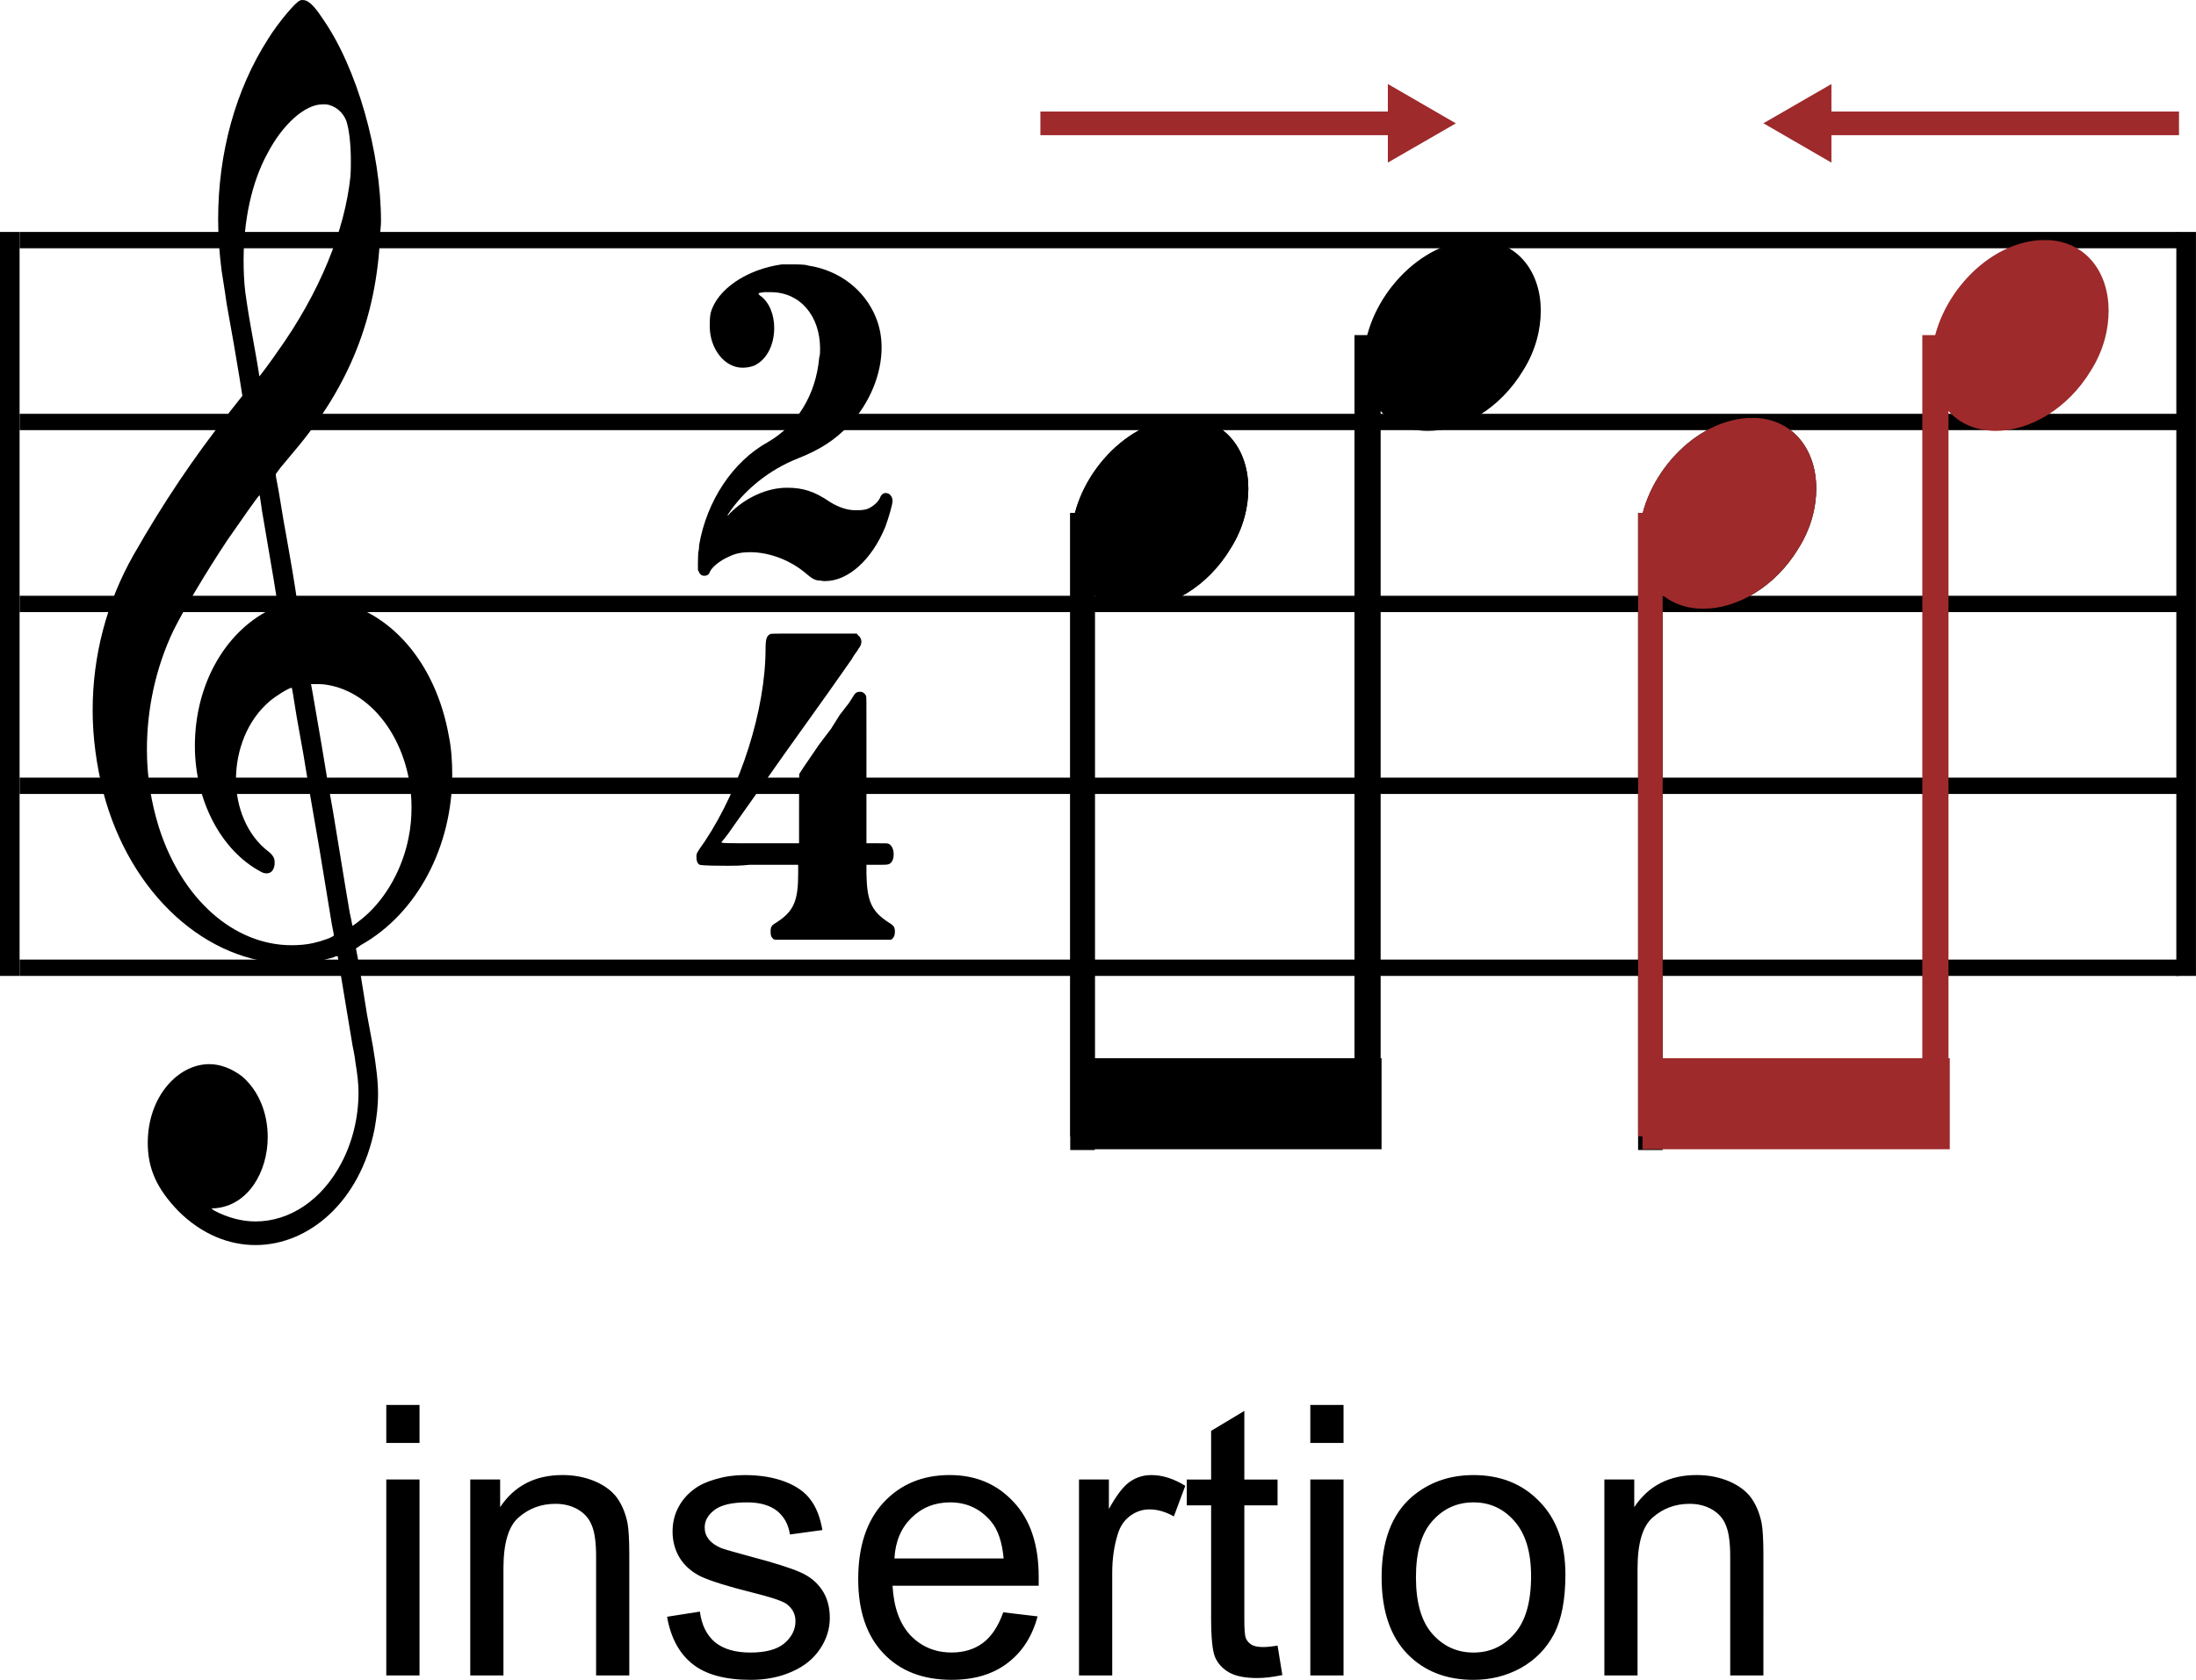 <?xml version="1.0" encoding="UTF-8" standalone="no"?>
<!-- Created with Inkscape (http://www.inkscape.org/) -->

<svg
   width="24.615mm"
   height="18.834mm"
   viewBox="0 0 24.615 18.834"
   version="1.1"
   id="svg1"
   inkscape:version="1.3.2 (091e20ef0f, 2023-11-25, custom)"
   sodipodi:docname="insertion.svg"
   xmlns:inkscape="http://www.inkscape.org/namespaces/inkscape"
   xmlns:sodipodi="http://sodipodi.sourceforge.net/DTD/sodipodi-0.dtd"
   xmlns="http://www.w3.org/2000/svg"
   xmlns:svg="http://www.w3.org/2000/svg">
  <sodipodi:namedview
     id="namedview1"
     pagecolor="#505050"
     bordercolor="#ffffff"
     borderopacity="1"
     inkscape:showpageshadow="0"
     inkscape:pageopacity="0"
     inkscape:pagecheckerboard="1"
     inkscape:deskcolor="#d1d1d1"
     inkscape:document-units="mm"
     inkscape:zoom="0.45609127"
     inkscape:cx="83.316657"
     inkscape:cy="274.06795"
     inkscape:window-width="956"
     inkscape:window-height="1049"
     inkscape:window-x="2880"
     inkscape:window-y="0"
     inkscape:window-maximized="1"
     inkscape:current-layer="layer1" />
  <defs
     id="defs1">
    <clipPath
       clipPathUnits="userSpaceOnUse"
       id="clipPath11">
      <path
         d="M 0,56.806 H 534.167 V 0 H 0 Z"
         transform="translate(-112.672,-55.617)"
         id="path11" />
    </clipPath>
    <clipPath
       clipPathUnits="userSpaceOnUse"
       id="clipPath13">
      <path
         d="M 0,56.806 H 534.167 V 0 H 0 Z"
         transform="translate(-127.989,-47.231)"
         id="path13" />
    </clipPath>
    <clipPath
       clipPathUnits="userSpaceOnUse"
       id="clipPath15">
      <path
         d="M 0,56.806 H 534.167 V 0 H 0 Z"
         transform="translate(-127.618,-35.484)"
         id="path15" />
    </clipPath>
    <clipPath
       clipPathUnits="userSpaceOnUse"
       id="clipPath17">
      <path
         d="M 0,56.806 H 534.167 V 0 H 0 Z"
         transform="translate(-137.539,-39.332)"
         id="path17" />
    </clipPath>
    <clipPath
       clipPathUnits="userSpaceOnUse"
       id="clipPath19">
      <path
         d="M 0,56.806 H 534.167 V 0 H 0 Z"
         transform="translate(-140.625,-42.352)"
         id="path19" />
    </clipPath>
    <clipPath
       clipPathUnits="userSpaceOnUse"
       id="clipPath21">
      <path
         d="M 0,56.806 H 534.167 V 0 H 0 Z"
         transform="translate(-146.594,-44.984)"
         id="path21" />
    </clipPath>
    <clipPath
       clipPathUnits="userSpaceOnUse"
       id="clipPath23">
      <path
         d="M 0,56.806 H 534.167 V 0 H 0 Z"
         transform="translate(-140.625,-42.352)"
         id="path23" />
    </clipPath>
    <clipPath
       clipPathUnits="userSpaceOnUse"
       id="clipPath25">
      <path
         d="M 0,56.806 H 534.167 V 0 H 0 Z"
         transform="translate(-137.539,-39.332)"
         id="path25" />
    </clipPath>
    <clipPath
       clipPathUnits="userSpaceOnUse"
       id="clipPath27">
      <path
         d="M 0,56.806 H 534.167 V 0 H 0 Z"
         id="path27" />
    </clipPath>
    <clipPath
       clipPathUnits="userSpaceOnUse"
       id="clipPath29">
      <path
         d="M 0,56.806 H 534.167 V 0 H 0 Z"
         transform="translate(-149.918,-48.004)"
         id="path29" />
    </clipPath>
    <clipPath
       clipPathUnits="userSpaceOnUse"
       id="clipPath31">
      <path
         d="M 0,56.806 H 534.167 V 0 H 0 Z"
         transform="translate(-155.582,-39.332)"
         id="path31" />
    </clipPath>
    <clipPath
       clipPathUnits="userSpaceOnUse"
       id="clipPath33">
      <path
         d="M 0,56.806 H 534.167 V 0 H 0 Z"
         transform="translate(-158.672,-42.352)"
         id="path33" />
    </clipPath>
    <clipPath
       clipPathUnits="userSpaceOnUse"
       id="clipPath35">
      <path
         d="M 0,56.806 H 534.167 V 0 H 0 Z"
         transform="translate(-164.637,-44.984)"
         id="path35" />
    </clipPath>
    <clipPath
       clipPathUnits="userSpaceOnUse"
       id="clipPath37">
      <path
         d="M 0,56.806 H 534.167 V 0 H 0 Z"
         transform="translate(-158.672,-42.352)"
         id="path37" />
    </clipPath>
    <clipPath
       clipPathUnits="userSpaceOnUse"
       id="clipPath39">
      <path
         d="M 0,56.806 H 534.167 V 0 H 0 Z"
         transform="translate(-155.582,-39.332)"
         id="path39" />
    </clipPath>
    <clipPath
       clipPathUnits="userSpaceOnUse"
       id="clipPath41">
      <path
         d="M 0,56.806 H 534.167 V 0 H 0 Z"
         id="path41" />
    </clipPath>
    <clipPath
       clipPathUnits="userSpaceOnUse"
       id="clipPath43">
      <path
         d="M 0,56.806 H 534.167 V 0 H 0 Z"
         transform="translate(-167.961,-48.004)"
         id="path43" />
    </clipPath>
    <clipPath
       clipPathUnits="userSpaceOnUse"
       id="clipPath45">
      <path
         d="M 0,56.806 H 534.167 V 0 H 0 Z"
         transform="matrix(1,0,0,-1,-114.619,2.387)"
         id="path45" />
    </clipPath>
    <clipPath
       clipPathUnits="userSpaceOnUse"
       id="clipPath47">
      <path
         d="M 0,56.806 H 534.167 V 0 H 0 Z"
         transform="translate(-147.961,-51.713)"
         id="path47" />
    </clipPath>
    <clipPath
       clipPathUnits="userSpaceOnUse"
       id="clipPath49">
      <path
         d="M 0,56.806 H 534.167 V 0 H 0 Z"
         transform="translate(-149.402,-51.713)"
         id="path49" />
    </clipPath>
    <clipPath
       clipPathUnits="userSpaceOnUse"
       id="clipPath51">
      <path
         d="M 0,56.806 H 534.167 V 0 H 0 Z"
         transform="translate(-159.172,-51.717)"
         id="path51" />
    </clipPath>
    <clipPath
       clipPathUnits="userSpaceOnUse"
       id="clipPath53">
      <path
         d="M 0,56.806 H 534.167 V 0 H 0 Z"
         transform="translate(-160.613,-51.715)"
         id="path53" />
    </clipPath>
  </defs>
  <g
     inkscape:label="Layer 1"
     inkscape:groupmode="layer"
     id="layer1"
     transform="translate(-82.815,-75.935)">
    <path
       id="path1"
       d="M 83.035,78.627 H 107.237"
       style="fill:none;stroke:#000000;stroke-width:0.183;stroke-linecap:butt;stroke-linejoin:miter;stroke-miterlimit:4;stroke-dasharray:none;stroke-opacity:1" />
    <path
       id="path2"
       d="M 83.035,80.666 H 107.237"
       style="fill:none;stroke:#000000;stroke-width:0.183;stroke-linecap:butt;stroke-linejoin:miter;stroke-miterlimit:4;stroke-dasharray:none;stroke-opacity:1" />
    <path
       id="path3"
       d="M 83.035,82.706 H 107.237"
       style="fill:none;stroke:#000000;stroke-width:0.183;stroke-linecap:butt;stroke-linejoin:miter;stroke-miterlimit:4;stroke-dasharray:none;stroke-opacity:1" />
    <path
       id="path4"
       d="M 83.035,84.745 H 107.237"
       style="fill:none;stroke:#000000;stroke-width:0.183;stroke-linecap:butt;stroke-linejoin:miter;stroke-miterlimit:4;stroke-dasharray:none;stroke-opacity:1" />
    <path
       id="path5"
       d="M 83.035,86.785 H 107.237"
       style="fill:none;stroke:#000000;stroke-width:0.183;stroke-linecap:butt;stroke-linejoin:miter;stroke-miterlimit:4;stroke-dasharray:none;stroke-opacity:1" />
    <path
       id="path6"
       d="m 107.237,86.849 h 0.165 v -8.286 h -0.165 z"
       style="fill:#000000;fill-opacity:1;fill-rule:nonzero;stroke:none;stroke-width:0.353" />
    <path
       id="path7"
       d="m 107.237,78.563 h 0.165 v 8.286 h -0.165 z"
       style="fill:none;stroke:#000000;stroke-width:0.055;stroke-linecap:butt;stroke-linejoin:miter;stroke-miterlimit:4;stroke-dasharray:none;stroke-opacity:1" />
    <path
       id="path8"
       d="m 82.842,86.849 h 0.165 v -8.286 h -0.165 z"
       style="fill:#000000;fill-opacity:1;fill-rule:nonzero;stroke:none;stroke-width:0.353" />
    <path
       id="path9"
       d="m 82.842,78.563 h 0.165 v 8.286 h -0.165 z"
       style="fill:none;stroke:#000000;stroke-width:0.055;stroke-linecap:butt;stroke-linejoin:miter;stroke-miterlimit:4;stroke-dasharray:none;stroke-opacity:1" />
    <path
       id="path10"
       d="m 0,0 c 0.028,0.016 0.055,0.016 0.098,0.016 0.16,0 0.348,-0.168 0.617,-0.582 1.09,-1.547 1.859,-4.246 1.859,-6.445 0,-0.164 -0.027,-0.297 -0.027,-0.465 -0.121,-2.614 -0.984,-4.762 -2.691,-6.793 l -0.461,-0.551 -0.16,-0.215 v -0.066 l 0.093,-0.5 0.149,-0.899 0.148,-0.832 c 0.203,-1.133 0.282,-1.715 0.282,-1.715 0,0 0.054,0 0.121,0.016 0.07,0 0.285,0.035 0.511,0.035 0.164,0 0.325,-0.035 0.407,-0.035 1.898,-0.301 3.367,-1.98 3.785,-4.344 0.078,-0.383 0.105,-0.8 0.105,-1.218 0,-2.247 -1.09,-4.395 -2.91,-5.411 -0.105,-0.082 -0.145,-0.097 -0.145,-0.097 v -0.02 c 0,0 0.079,-0.383 0.145,-0.812 l 0.203,-1.266 0.188,-1.016 c 0.109,-0.652 0.164,-1.117 0.164,-1.535 0,-0.363 -0.043,-0.699 -0.11,-1.082 -0.457,-2.312 -2.086,-3.695 -3.781,-3.695 -0.836,0 -1.699,0.332 -2.453,1.082 -0.672,0.699 -0.969,1.332 -0.969,2.164 0,1.465 0.957,2.5 1.953,2.5 0.348,0 0.7,-0.133 1.036,-0.383 0.566,-0.484 0.82,-1.219 0.82,-1.933 0,-1.098 -0.617,-2.18 -1.68,-2.262 h -0.109 l 0.082,-0.07 c 0.441,-0.231 0.887,-0.348 1.32,-0.348 1.09,0 2.113,0.684 2.731,1.863 0.351,0.668 0.539,1.449 0.539,2.231 0,0.3 -0.039,0.601 -0.094,0.933 0,0.035 -0.039,0.301 -0.094,0.551 -0.297,1.797 -0.473,2.848 -0.473,2.848 -0.027,0 -0.078,0 -0.121,-0.035 -0.132,-0.032 -0.418,-0.118 -0.539,-0.133 -0.293,-0.051 -0.578,-0.067 -0.847,-0.067 -2.641,0 -5.09,2.2 -5.938,5.446 -0.215,0.863 -0.336,1.73 -0.336,2.597 0,1.731 0.442,3.43 1.305,4.946 0.941,1.648 1.887,3.062 3.043,4.527 l 0.406,0.516 -0.098,0.617 -0.171,1.015 -0.231,1.297 c -0.066,0.485 -0.148,0.95 -0.16,1.051 -0.07,0.547 -0.109,1.082 -0.109,1.629 0,2.102 0.55,4.113 1.589,5.73 C -0.699,-0.715 -0.144,-0.051 0,0 M 0.824,-3.297 H 0.715 c -0.551,0 -1.266,-0.632 -1.75,-1.566 -0.5,-0.914 -0.754,-2.129 -0.754,-3.379 0,-0.332 0.012,-0.683 0.055,-1.031 0.039,-0.25 0.055,-0.418 0.16,-1.016 l 0.188,-1.051 c 0.054,-0.316 0.097,-0.566 0.097,-0.597 0.012,0 0.43,0.566 0.563,0.765 1.347,1.879 2.156,3.864 2.332,5.61 0.011,0.168 0.011,0.301 0.011,0.469 0,0.515 -0.054,1.015 -0.148,1.281 -0.105,0.265 -0.348,0.48 -0.645,0.515 m -2.035,-12.871 c -0.027,0.235 -0.066,0.418 -0.066,0.45 h -0.012 c -0.027,0 -0.609,-0.833 -1.012,-1.415 -0.687,-1.031 -1.414,-2.265 -1.71,-2.863 -0.567,-1.183 -0.848,-2.5 -0.848,-3.797 0,-0.847 0.133,-1.664 0.375,-2.449 0.73,-2.312 2.398,-3.762 4.219,-3.762 0.214,0 0.457,0.016 0.683,0.067 0.297,0.066 0.66,0.199 0.66,0.25 0,0 -0.027,0.168 -0.066,0.351 l -0.391,2.379 -0.308,1.782 -0.203,1.234 -0.215,1.199 c -0.11,0.715 -0.149,0.899 -0.149,0.899 0,0 0,0.015 -0.011,0.015 -0.082,0 -0.512,-0.265 -0.704,-0.433 -0.699,-0.598 -1.062,-1.547 -1.062,-2.481 0,-0.883 0.352,-1.766 1.023,-2.281 0.149,-0.117 0.204,-0.215 0.204,-0.332 v -0.082 c -0.028,-0.203 -0.122,-0.285 -0.258,-0.285 -0.055,0 -0.121,0.015 -0.203,0.066 -1.239,0.668 -2.071,2.25 -2.071,3.981 0,1.996 1.008,3.73 2.559,4.41 l 0.078,0.035 -0.133,0.832 -0.379,2.23 m 2.02,-5.558 c -0.106,0.015 -0.215,0.015 -0.297,0.015 H 0.418 0.352 l 0.055,-0.3 0.281,-1.633 0.176,-1.063 0.187,-1.051 0.379,-2.312 0.148,-0.883 c 0.055,-0.234 0.082,-0.433 0.094,-0.433 0.012,0 0.242,0.168 0.391,0.3 0.687,0.598 1.199,1.532 1.386,2.496 0.067,0.317 0.094,0.649 0.094,0.965 0,1.934 -1.156,3.68 -2.734,3.899"
       style="fill:#000000;fill-opacity:1;fill-rule:nonzero;stroke:none"
       transform="matrix(0.353,0,0,-0.353,86.177,75.941)"
       clip-path="url(#clipPath11)" />
    <path
       id="path12"
       d="M 0,0 H 0.254 C 0.468,0 0.754,0 0.82,-0.036 1.828,-0.184 2.636,-0.817 2.988,-1.7 3.109,-2 3.164,-2.317 3.164,-2.649 3.164,-3.465 2.8,-4.399 2.14,-5.098 1.683,-5.579 1.222,-5.879 0.511,-6.161 c -0.929,-0.367 -1.726,-1.015 -2.238,-1.8 v -0.016 c 0,0 0.043,0.016 0.07,0.066 0.512,0.516 1.196,0.817 1.817,0.817 0.512,0 0.875,-0.117 1.359,-0.449 0.297,-0.184 0.567,-0.266 0.821,-0.266 0.109,0 0.218,0 0.339,0.031 0.172,0.051 0.364,0.215 0.43,0.352 0.039,0.113 0.109,0.164 0.188,0.164 0.109,0 0.214,-0.098 0.214,-0.25 0,-0.117 -0.121,-0.531 -0.226,-0.817 -0.434,-1.062 -1.188,-1.73 -1.914,-1.73 -0.055,0 -0.094,0 -0.149,0.016 -0.187,0 -0.269,0.066 -0.511,0.269 -0.512,0.414 -1.157,0.633 -1.723,0.633 -0.242,0 -0.457,-0.035 -0.66,-0.137 -0.27,-0.113 -0.524,-0.312 -0.606,-0.465 -0.039,-0.117 -0.109,-0.148 -0.187,-0.148 -0.071,0 -0.137,0.031 -0.176,0.133 l -0.027,0.051 v 0.23 c 0,0.199 0.011,0.27 0.011,0.336 0.016,0.047 0.028,0.148 0.028,0.23 0.242,1.399 1.066,2.649 2.183,3.266 0.914,0.531 1.52,1.48 1.629,2.68 0.028,0.097 0.028,0.183 0.028,0.281 0,1.066 -0.649,1.801 -1.563,1.801 h -0.215 c -0.136,-0.02 -0.176,-0.02 -0.176,-0.051 0,0 0,-0.016 0.04,-0.051 0.312,-0.215 0.457,-0.633 0.457,-1.031 0,-0.516 -0.215,-1 -0.633,-1.199 -0.133,-0.051 -0.266,-0.067 -0.375,-0.067 -0.567,0 -1.039,0.598 -1.039,1.317 0,0.133 0,0.265 0.027,0.414 C -2.063,-0.786 -1.106,-0.153 0,0 M 0.414,-10.809 H 0.441 0.402 0.414 m 0,11.223 H 0.441 0.402 Z"
       style="fill:#000000;fill-opacity:1;fill-rule:nonzero;stroke:none"
       transform="matrix(0.353,0,0,-0.353,91.58,78.899)"
       clip-path="url(#clipPath13)" />
    <path
       id="path14"
       d="m 0,0 c 0.011,0.016 0.199,0.016 0.781,0.016 h 0.605 1.36 L 2.785,-0.035 C 2.855,-0.085 2.894,-0.168 2.894,-0.234 2.894,-0.332 2.855,-0.398 2.8,-0.468 2.785,-0.515 2.664,-0.648 2.585,-0.8 L 1.871,-1.816 0.957,-3.097 0.468,-3.781 -0.258,-4.812 -1.211,-6.16 c -0.164,-0.25 -0.34,-0.449 -0.34,-0.449 0,-0.035 0.121,-0.035 1.238,-0.035 h 1.227 v 1.082 c 0,1.102 0,1.117 0.015,1.133 0.028,0.051 0.149,0.234 0.617,0.914 l 0.188,0.25 0.191,0.25 0.282,0.449 0.296,0.383 0.149,0.234 c 0.055,0.102 0.133,0.117 0.203,0.117 0.078,0 0.148,-0.05 0.188,-0.132 0.011,-0.051 0.011,-0.082 0.011,-1.317 V -4.328 -6.644 H 3.39 c 0.313,0 0.324,0 0.367,-0.016 0.106,-0.05 0.161,-0.183 0.161,-0.332 0,-0.086 -0.016,-0.183 -0.067,-0.25 C 3.769,-7.328 3.757,-7.328 3.39,-7.328 H 3.054 V -7.609 C 3.07,-8.457 3.203,-8.792 3.73,-9.14 3.918,-9.257 3.957,-9.292 3.957,-9.457 3.957,-9.574 3.929,-9.625 3.863,-9.691 L 3.824,-9.707 H 0.148 l -0.043,0.016 c -0.078,0.066 -0.094,0.117 -0.094,0.234 0,0.165 0.016,0.2 0.215,0.317 0.527,0.348 0.66,0.683 0.66,1.531 v 0.281 h -1.547 c -0.285,-0.031 -0.511,-0.031 -0.699,-0.031 -0.851,0 -0.863,0.031 -0.879,0.031 -0.078,0.036 -0.105,0.133 -0.105,0.25 0,0.118 0,0.118 0.269,0.5 1.129,1.7 1.926,4.164 1.926,6.129 C -0.149,-0.152 -0.11,-0.05 0,0 M 0.808,-10.625 H 0.82 0.781 0.808 m 0,11.223 H 0.82 0.781 0.804"
       style="fill:#000000;fill-opacity:1;fill-rule:nonzero;stroke:none"
       transform="matrix(0.353,0,0,-0.353,91.449,83.044)"
       clip-path="url(#clipPath15)" />
    <path
       id="path16"
       d="M 0,0 V -20.234"
       style="fill:none;stroke:#000000;stroke-width:0.78;stroke-linecap:butt;stroke-linejoin:miter;stroke-miterlimit:4;stroke-dasharray:none;stroke-opacity:1"
       transform="matrix(0.353,0,0,-0.353,94.949,81.686)"
       clip-path="url(#clipPath17)" />
    <path
       id="path18"
       d="m 0,0 h 0.145 0.016 0.144 c 1.18,-0.082 1.875,-1.039 1.875,-2.243 0,-0.585 -0.156,-1.25 -0.551,-1.882 -0.746,-1.25 -1.968,-1.934 -3.031,-1.934 -0.828,0 -1.539,0.406 -1.879,1.234 -0.105,0.325 -0.156,0.633 -0.156,0.977 0,1.77 1.601,3.73 3.437,3.848"
       style="fill:#000000;fill-opacity:1;fill-rule:nonzero;stroke:none"
       transform="matrix(0.353,0,0,-0.353,96.038,80.621)"
       clip-path="url(#clipPath19)" />
    <path
       id="path20"
       d="M 0,0 V -22.996"
       style="fill:none;stroke:#000000;stroke-width:0.831;stroke-linecap:butt;stroke-linejoin:miter;stroke-miterlimit:4;stroke-dasharray:none;stroke-opacity:1"
       transform="matrix(0.353,0,0,-0.353,98.144,79.692)"
       clip-path="url(#clipPath21)" />
    <path
       id="path22"
       d="m 0,0 h 0.145 0.016 0.144 c 1.18,-0.082 1.875,-1.039 1.875,-2.243 0,-0.585 -0.156,-1.25 -0.551,-1.882 -0.746,-1.25 -1.968,-1.934 -3.031,-1.934 -0.828,0 -1.539,0.406 -1.879,1.234 -0.105,0.325 -0.156,0.633 -0.156,0.977 0,1.77 1.601,3.73 3.437,3.848"
       style="fill:#000000;fill-opacity:1;fill-rule:nonzero;stroke:none"
       transform="matrix(0.353,0,0,-0.353,96.038,80.621)"
       clip-path="url(#clipPath23)" />
    <path
       id="path24"
       d="M 0,0 V -19.801"
       style="fill:none;stroke:#000000;stroke-width:0.78;stroke-linecap:butt;stroke-linejoin:miter;stroke-miterlimit:4;stroke-dasharray:none;stroke-opacity:1"
       transform="matrix(0.353,0,0,-0.353,94.949,81.686)"
       clip-path="url(#clipPath25)" />
    <path
       id="path26"
       d="m 137.188,21.988 h 9.758 v -2.891 h -9.758 z"
       style="fill:#000000;fill-opacity:1;fill-rule:nonzero;stroke:none"
       transform="matrix(0.353,0,0,-0.353,46.429,95.561)"
       clip-path="url(#clipPath27)" />
    <path
       id="path28"
       d="m 0,0 h 0.145 0.012 0.144 c 1.184,-0.082 1.879,-1.039 1.879,-2.242 0,-0.586 -0.156,-1.25 -0.551,-1.883 -0.75,-1.25 -1.968,-1.934 -3.035,-1.934 -0.824,0 -1.535,0.407 -1.875,1.235 -0.105,0.324 -0.16,0.633 -0.16,0.976 0,1.77 1.602,3.731 3.441,3.848"
       style="fill:#000000;fill-opacity:1;fill-rule:nonzero;stroke:none"
       transform="matrix(0.353,0,0,-0.353,99.316,78.627)"
       clip-path="url(#clipPath29)" />
    <path
       id="path30"
       d="M 0,0 V -20.234"
       style="fill:none;stroke:#000000;stroke-width:0.78;stroke-linecap:butt;stroke-linejoin:miter;stroke-miterlimit:4;stroke-dasharray:none;stroke-opacity:1"
       transform="matrix(0.353,0,0,-0.353,101.314,81.686)"
       clip-path="url(#clipPath31)" />
    <path
       id="path32"
       d="m 0,0 h 0.145 0.012 0.144 c 1.18,-0.082 1.879,-1.039 1.879,-2.243 0,-0.585 -0.16,-1.25 -0.555,-1.882 -0.746,-1.25 -1.968,-1.934 -3.031,-1.934 -0.828,0 -1.535,0.406 -1.879,1.234 -0.105,0.325 -0.156,0.633 -0.156,0.977 0,1.77 1.601,3.73 3.441,3.848"
       style="fill:#000000;fill-opacity:1;fill-rule:nonzero;stroke:none"
       transform="matrix(0.353,0,0,-0.353,102.404,80.621)"
       clip-path="url(#clipPath33)" />
    <path
       id="path34"
       d="M 0,0 V -22.996"
       style="fill:none;stroke:#9e2a2b;stroke-width:0.831;stroke-linecap:butt;stroke-linejoin:miter;stroke-miterlimit:4;stroke-dasharray:none;stroke-opacity:1"
       transform="matrix(0.353,0,0,-0.353,104.509,79.692)"
       clip-path="url(#clipPath35)" />
    <path
       id="path36"
       d="m 0,0 h 0.145 0.012 0.144 c 1.18,-0.082 1.879,-1.039 1.879,-2.243 0,-0.585 -0.16,-1.25 -0.555,-1.882 -0.746,-1.25 -1.968,-1.934 -3.031,-1.934 -0.828,0 -1.535,0.406 -1.879,1.234 -0.105,0.325 -0.156,0.633 -0.156,0.977 0,1.77 1.601,3.73 3.441,3.848"
       style="fill:#9e2a2b;fill-opacity:1;fill-rule:nonzero;stroke:none"
       transform="matrix(0.353,0,0,-0.353,102.404,80.621)"
       clip-path="url(#clipPath37)" />
    <path
       id="path38"
       d="M 0,0 V -19.801"
       style="fill:none;stroke:#9e2a2b;stroke-width:0.78;stroke-linecap:butt;stroke-linejoin:miter;stroke-miterlimit:4;stroke-dasharray:none;stroke-opacity:1"
       transform="matrix(0.353,0,0,-0.353,101.314,81.686)"
       clip-path="url(#clipPath39)" />
    <path
       id="path40"
       d="m 155.231,21.988 h 9.758 v -2.891 h -9.758 z"
       style="fill:#9e2a2b;fill-opacity:1;fill-rule:nonzero;stroke:none"
       transform="matrix(0.353,0,0,-0.353,46.429,95.561)"
       clip-path="url(#clipPath41)" />
    <path
       id="path42"
       d="M 0,0 H 0.145 0.16 0.305 c 1.18,-0.082 1.875,-1.039 1.875,-2.242 0,-0.586 -0.156,-1.25 -0.551,-1.883 -0.75,-1.25 -1.969,-1.934 -3.031,-1.934 -0.828,0 -1.539,0.407 -1.879,1.235 -0.105,0.324 -0.156,0.633 -0.156,0.976 0,1.77 1.601,3.731 3.437,3.848"
       style="fill:#9e2a2b;fill-opacity:1;fill-rule:nonzero;stroke:none"
       transform="matrix(0.353,0,0,-0.353,105.681,78.627)"
       clip-path="url(#clipPath43)" />
    <path
       id="path44"
       d="M 0.796,-7.383 V -8.59 H 1.851 v 1.207 z m 0,7.383 V -6.223 H 1.851 V 1.453125e-4 Z m 2.666,0 V -6.223 h 0.949 v 0.879 c 0.451,-0.68 1.113,-1.02 1.98,-1.02 0.375,0 0.718,0.067 1.031,0.199 0.311,0.135 0.545,0.311 0.703,0.527 0.155,0.22 0.264,0.48 0.328,0.785 0.038,0.196 0.059,0.536 0.059,1.02 V 1.453125e-4 H 7.458 V -3.785 c 0,-0.428 -0.044,-0.75 -0.129,-0.961 -0.079,-0.217 -0.223,-0.39 -0.434,-0.516 -0.205,-0.123 -0.445,-0.188 -0.727,-0.188 -0.454,0 -0.844,0.146 -1.172,0.434 -0.322,0.281 -0.48,0.82 -0.48,1.617 V 1.453125e-4 Z M 9.711,-1.863 10.754,-2.027 c 0.053,0.422 0.214,0.747 0.48,0.973 0.272,0.22 0.647,0.328 1.125,0.328 0.483,0 0.844,-0.097 1.078,-0.293 0.234,-0.202 0.352,-0.437 0.352,-0.703 0,-0.234 -0.103,-0.422 -0.305,-0.562 -0.149,-0.094 -0.51,-0.211 -1.078,-0.352 -0.773,-0.193 -1.312,-0.363 -1.617,-0.504 -0.299,-0.146 -0.524,-0.346 -0.68,-0.598 -0.149,-0.249 -0.223,-0.527 -0.223,-0.832 0,-0.281 0.062,-0.539 0.187,-0.773 0.123,-0.234 0.296,-0.428 0.516,-0.586 0.164,-0.123 0.387,-0.226 0.668,-0.305 0.287,-0.085 0.592,-0.129 0.914,-0.129 0.492,0 0.92,0.07 1.289,0.211 0.366,0.141 0.636,0.334 0.809,0.574 0.179,0.234 0.305,0.557 0.375,0.961 l -1.031,0.141 c -0.047,-0.319 -0.185,-0.568 -0.41,-0.75 -0.229,-0.179 -0.545,-0.27 -0.949,-0.27 -0.486,0 -0.832,0.082 -1.043,0.246 -0.205,0.158 -0.305,0.34 -0.305,0.551 0,0.141 0.041,0.267 0.129,0.375 0.085,0.111 0.217,0.205 0.398,0.281 0.108,0.041 0.422,0.129 0.938,0.27 0.741,0.196 1.26,0.36 1.559,0.492 0.296,0.126 0.527,0.311 0.691,0.551 0.17,0.243 0.258,0.545 0.258,0.902 0,0.352 -0.105,0.686 -0.316,0.996 -0.205,0.305 -0.501,0.545 -0.891,0.715 -0.384,0.17 -0.817,0.258 -1.301,0.258 -0.814,0 -1.43,-0.167 -1.852,-0.504 C 10.098,-0.697 9.828,-1.198 9.711,-1.863 Z m 10.676,-0.141 1.09,0.129 c -0.173,0.642 -0.492,1.137 -0.961,1.488 -0.463,0.352 -1.052,0.527 -1.77,0.527 -0.914,0 -1.638,-0.281 -2.168,-0.844 -0.533,-0.563 -0.797,-1.348 -0.797,-2.355 0,-1.046 0.27,-1.857 0.809,-2.438 0.539,-0.577 1.236,-0.867 2.098,-0.867 0.826,0 1.503,0.287 2.027,0.855 0.53,0.562 0.797,1.356 0.797,2.379 0,0.064 0,0.158 0,0.281 h -4.641 c 0.038,0.688 0.229,1.216 0.574,1.582 0.352,0.36 0.785,0.539 1.301,0.539 0.39,0 0.721,-0.1 0.996,-0.305 0.272,-0.202 0.486,-0.527 0.645,-0.973 z m -3.457,-1.711 h 3.469 c -0.047,-0.521 -0.182,-0.914 -0.398,-1.172 -0.337,-0.404 -0.771,-0.609 -1.301,-0.609 -0.486,0 -0.896,0.164 -1.23,0.492 -0.328,0.322 -0.51,0.75 -0.539,1.289 z M 22.792,1.453125e-4 V -6.223 h 0.949 v 0.938 c 0.24,-0.437 0.463,-0.727 0.668,-0.867 0.202,-0.141 0.428,-0.211 0.68,-0.211 0.352,0 0.709,0.114 1.078,0.34 l -0.363,0.973 c -0.258,-0.146 -0.516,-0.223 -0.773,-0.223 -0.229,0 -0.434,0.07 -0.621,0.211 -0.182,0.135 -0.311,0.325 -0.387,0.574 -0.117,0.375 -0.176,0.785 -0.176,1.23 V 1.453125e-4 Z m 6.305,-0.949 0.152,0.938 c -0.299,0.062 -0.562,0.094 -0.797,0.094 -0.384,0 -0.68,-0.059 -0.891,-0.176 -0.211,-0.123 -0.36,-0.284 -0.445,-0.48 -0.088,-0.202 -0.129,-0.621 -0.129,-1.254 v -3.574 h -0.773 v -0.82 h 0.773 v -1.547 l 1.055,-0.633 v 2.18 h 1.055 v 0.82 h -1.055 v 3.633 c 0,0.305 0.015,0.501 0.047,0.586 0.038,0.088 0.1,0.158 0.188,0.211 0.085,0.047 0.205,0.07 0.363,0.07 0.117,0 0.27,-0.015 0.457,-0.047 z m 1.04,-6.434 v -1.207 h 1.055 v 1.207 z m 0,7.383 V -6.223 h 1.055 V 1.453125e-4 Z M 32.401,-3.117 c 0,-1.148 0.319,-1.998 0.961,-2.555 0.539,-0.46 1.189,-0.691 1.957,-0.691 0.858,0 1.559,0.281 2.098,0.844 0.545,0.557 0.82,1.33 0.82,2.32 0,0.797 -0.123,1.427 -0.363,1.887 -0.243,0.463 -0.595,0.82 -1.055,1.078 -0.454,0.249 -0.955,0.375 -1.5,0.375 -0.867,0 -1.57,-0.275 -2.109,-0.832 C 32.671,-1.254 32.401,-2.062 32.401,-3.117 Z m 1.09,0 c 0,0.797 0.17,1.395 0.516,1.793 0.352,0.398 0.788,0.598 1.312,0.598 0.521,0 0.955,-0.199 1.301,-0.598 0.352,-0.398 0.527,-1.008 0.527,-1.828 0,-0.765 -0.176,-1.348 -0.527,-1.746 -0.346,-0.398 -0.779,-0.598 -1.301,-0.598 -0.524,0 -0.961,0.199 -1.312,0.598 -0.346,0.393 -0.516,0.984 -0.516,1.781 z M 39.474,1.453125e-4 V -6.223 h 0.949 v 0.879 c 0.451,-0.68 1.113,-1.02 1.98,-1.02 0.375,0 0.718,0.067 1.031,0.199 0.311,0.135 0.545,0.311 0.703,0.527 0.155,0.22 0.264,0.48 0.328,0.785 0.038,0.196 0.059,0.536 0.059,1.02 V 1.453125e-4 H 43.47 V -3.785 c 0,-0.428 -0.044,-0.75 -0.129,-0.961 -0.079,-0.217 -0.223,-0.39 -0.434,-0.516 -0.205,-0.123 -0.445,-0.188 -0.727,-0.188 -0.454,0 -0.844,0.146 -1.172,0.434 -0.322,0.281 -0.48,0.82 -0.48,1.617 V 1.453125e-4 Z m 0,0"
       style="fill:#000000;fill-opacity:1;fill-rule:nonzero;stroke:none"
       aria-label="insertion"
       transform="matrix(0.353,0,0,0.353,86.864,94.719)"
       clip-path="url(#clipPath45)" />
    <path
       id="path46"
       d="M 0,0 H -11.754"
       style="fill:none;stroke:#9e2a2b;stroke-width:0.75;stroke-linecap:butt;stroke-linejoin:bevel;stroke-miterlimit:4;stroke-dasharray:none;stroke-opacity:1"
       transform="matrix(0.353,0,0,-0.353,98.626,77.318)"
       clip-path="url(#clipPath47)" />
    <path
       id="path48"
       d="M 0,0 -2.16,-1.246 V 1.25 Z"
       style="fill:#9e2a2b;fill-opacity:1;fill-rule:evenodd;stroke:none"
       transform="matrix(0.353,0,0,-0.353,99.134,77.318)"
       clip-path="url(#clipPath49)" />
    <path
       id="path50"
       d="M 0,0 2.16,1.246 V -1.25 Z"
       style="fill:#9e2a2b;fill-opacity:1;fill-rule:evenodd;stroke:none"
       transform="matrix(0.353,0,0,-0.353,102.581,77.317)"
       clip-path="url(#clipPath51)" />
    <path
       id="path52"
       d="M 0,0 H 11.758"
       style="fill:none;stroke:#9e2a2b;stroke-width:0.75;stroke-linecap:butt;stroke-linejoin:bevel;stroke-miterlimit:4;stroke-dasharray:none;stroke-opacity:1"
       transform="matrix(0.353,0,0,-0.353,103.089,77.318)"
       clip-path="url(#clipPath53)" />
  </g>
</svg>
